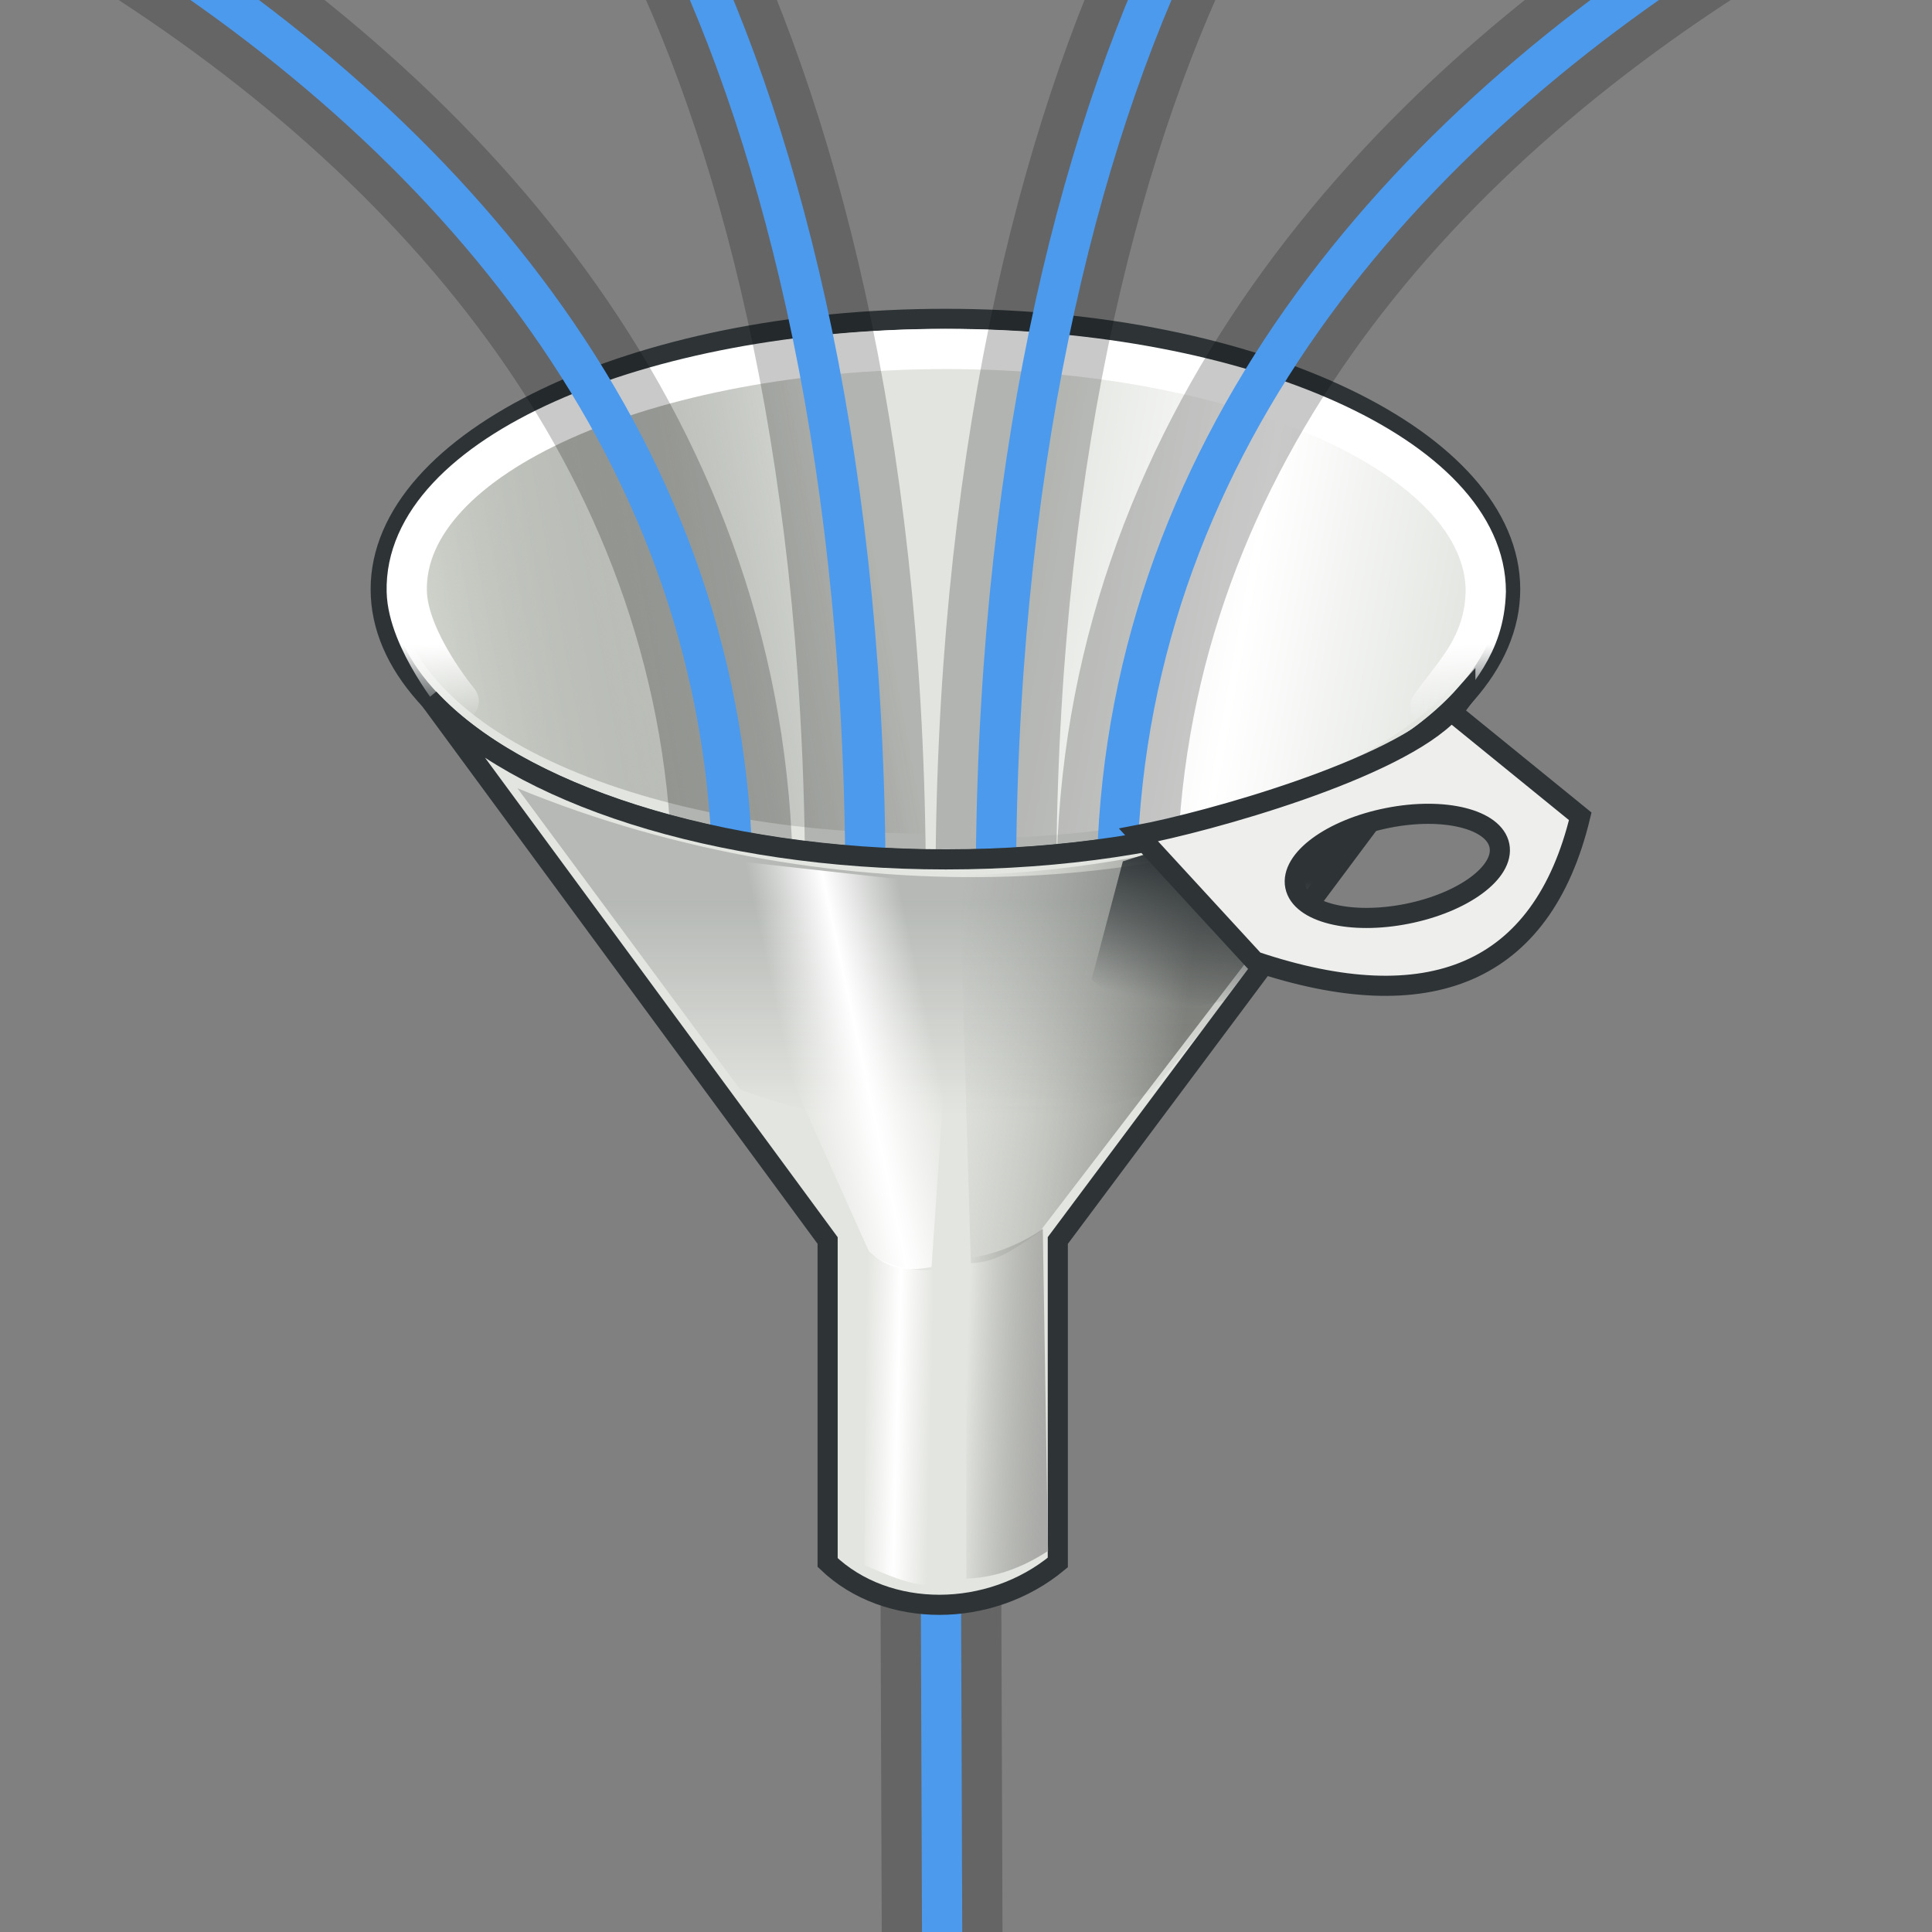 <?xml version="1.0" encoding="UTF-8" standalone="no"?>
<!-- Created with Inkscape (http://www.inkscape.org/) -->

<svg
   xmlns:dc="http://purl.org/dc/elements/1.1/"
   xmlns:cc="http://creativecommons.org/ns#"
   xmlns:rdf="http://www.w3.org/1999/02/22-rdf-syntax-ns#"
   xmlns:svg="http://www.w3.org/2000/svg"
   xmlns="http://www.w3.org/2000/svg"
   xmlns:xlink="http://www.w3.org/1999/xlink"
   xmlns:sodipodi="http://sodipodi.sourceforge.net/DTD/sodipodi-0.dtd"
   xmlns:inkscape="http://www.inkscape.org/namespaces/inkscape"
   width="48px"
   height="48px"
   id="svg26588"
   sodipodi:version="0.32"
   inkscape:version="0.48.5 r10040"
   sodipodi:docname="groomunpack.svg"
   version="1.1">
  <rect width="100%" height="100%" fill="#808080" stroke="none"/>
  <defs
     id="defs26590">
    <linearGradient
       inkscape:collect="always"
       id="linearGradient26710">
      <stop
         style="stop-color:#2e3436;stop-opacity:1;"
         offset="0"
         id="stop26712" />
      <stop
         style="stop-color:#2e3436;stop-opacity:0;"
         offset="1"
         id="stop26714" />
    </linearGradient>
    <linearGradient
       id="linearGradient26700">
      <stop
         style="stop-color:#2e3436;stop-opacity:0.251;"
         offset="0"
         id="stop26702" />
      <stop
         style="stop-color:#2e3436;stop-opacity:0;"
         offset="1"
         id="stop26704" />
    </linearGradient>
    <linearGradient
       id="linearGradient26680">
      <stop
         id="stop26682"
         offset="0"
         style="stop-color:white;stop-opacity:0;" />
      <stop
         style="stop-color:white;stop-opacity:1;"
         offset="0.5"
         id="stop26686" />
      <stop
         id="stop26684"
         offset="1"
         style="stop-color:white;stop-opacity:0;" />
    </linearGradient>
    <linearGradient
       inkscape:collect="always"
       id="linearGradient26668">
      <stop
         style="stop-color:#aaaba8;stop-opacity:1"
         offset="0"
         id="stop26670" />
      <stop
         style="stop-color:#888a85;stop-opacity:0;"
         offset="1"
         id="stop26672" />
    </linearGradient>
    <linearGradient
       inkscape:collect="always"
       id="linearGradient26650">
      <stop
         style="stop-color:#888a85;stop-opacity:1"
         offset="0"
         id="stop26652" />
      <stop
         style="stop-color:#babdb6;stop-opacity:0;"
         offset="1"
         id="stop26654" />
    </linearGradient>
    <linearGradient
       inkscape:collect="always"
       id="linearGradient26640">
      <stop
         style="stop-color:white;stop-opacity:1;"
         offset="0"
         id="stop26642" />
      <stop
         style="stop-color:white;stop-opacity:0;"
         offset="1"
         id="stop26644" />
    </linearGradient>
    <linearGradient
       id="linearGradient26630">
      <stop
         id="stop26632"
         offset="0"
         style="stop-color:white;stop-opacity:0;" />
      <stop
         style="stop-color:white;stop-opacity:1;"
         offset="0.5"
         id="stop26636" />
      <stop
         id="stop26634"
         offset="1"
         style="stop-color:white;stop-opacity:0;" />
    </linearGradient>
    <linearGradient
       inkscape:collect="always"
       id="linearGradient26618">
      <stop
         style="stop-color:#d3d7cf;stop-opacity:1"
         offset="0"
         id="stop26620" />
      <stop
         style="stop-color:#555753;stop-opacity:0;"
         offset="1"
         id="stop26622" />
    </linearGradient>
    <linearGradient
       inkscape:collect="always"
       xlink:href="#linearGradient26618"
       id="linearGradient26624"
       x1="5.778"
       y1="12.776"
       x2="21.841"
       y2="9.855"
       gradientUnits="userSpaceOnUse"
       gradientTransform="matrix(0.716,0,0,0.71,6.235,7.573)" />
    <linearGradient
       inkscape:collect="always"
       xlink:href="#linearGradient26630"
       id="linearGradient26628"
       gradientUnits="userSpaceOnUse"
       x1="5.778"
       y1="12.776"
       x2="21.841"
       y2="9.855"
       gradientTransform="matrix(-0.716,0,0,0.717,40.754,7.554)" />
    <linearGradient
       inkscape:collect="always"
       xlink:href="#linearGradient26640"
       id="linearGradient26646"
       x1="23.079"
       y1="12.339"
       x2="23.079"
       y2="15.103"
       gradientUnits="userSpaceOnUse"
       gradientTransform="matrix(0.685,0,0,0.681,7.698,7.602)" />
    <linearGradient
       inkscape:collect="always"
       xlink:href="#linearGradient26650"
       id="linearGradient26656"
       x1="31.746"
       y1="26.789"
       x2="23.175"
       y2="25.646"
       gradientUnits="userSpaceOnUse"
       gradientTransform="matrix(0.681,0,0,0.681,7.756,7.516)" />
    <linearGradient
       inkscape:collect="always"
       xlink:href="#linearGradient26668"
       id="linearGradient26674"
       x1="26.857"
       y1="38.73"
       x2="23.873"
       y2="38.603"
       gradientUnits="userSpaceOnUse"
       gradientTransform="matrix(0.681,0,0,0.678,7.756,7.507)" />
    <linearGradient
       inkscape:collect="always"
       xlink:href="#linearGradient26680"
       id="linearGradient26678"
       gradientUnits="userSpaceOnUse"
       x1="26.857"
       y1="38.73"
       x2="24.381"
       y2="38.794"
       gradientTransform="matrix(-0.681,0,0,0.667,39.761,8.336)" />
    <linearGradient
       inkscape:collect="always"
       xlink:href="#linearGradient26680"
       id="linearGradient26696"
       x1="17.841"
       y1="29.968"
       x2="23.048"
       y2="28.848"
       gradientUnits="userSpaceOnUse"
       gradientTransform="matrix(0.681,0,0,0.681,7.756,7.516)" />
    <linearGradient
       inkscape:collect="always"
       xlink:href="#linearGradient26700"
       id="linearGradient26706"
       x1="23.937"
       y1="21.809"
       x2="23.937"
       y2="29.618"
       gradientUnits="userSpaceOnUse"
       gradientTransform="matrix(0.681,0,0,0.681,7.756,7.516)" />
    <linearGradient
       inkscape:collect="always"
       xlink:href="#linearGradient26710"
       id="linearGradient26716"
       x1="31.556"
       y1="20.139"
       x2="30.54"
       y2="25.409"
       gradientUnits="userSpaceOnUse"
       gradientTransform="matrix(0.681,0,0,0.681,7.756,7.516)" />
  </defs>
  <sodipodi:namedview
     id="base"
     pagecolor="#ffffff"
     bordercolor="#666666"
     borderopacity="1.0"
     inkscape:pageopacity="0.0"
     inkscape:pageshadow="2"
     inkscape:zoom="15.75"
     inkscape:cx="19.111111"
     inkscape:cy="19.936507"
     inkscape:current-layer="layer1"
     showgrid="true"
     inkscape:grid-bbox="false"
     inkscape:document-units="px"
     inkscape:window-width="2560"
     inkscape:window-height="1377"
     inkscape:window-x="-8"
     inkscape:window-y="-8"
     inkscape:window-maximized="1" />
  <g
     id="layer1"
     inkscape:label="Layer 1"
     inkscape:groupmode="layer">
    <path
       style="fill:none;stroke:#000000;stroke-width:3;stroke-linecap:butt;stroke-linejoin:miter;stroke-miterlimit:4;stroke-opacity:0.211;stroke-dasharray:none"
       d="m 23.41,48.867 -0.045,-12.635"
       id="path46848"
       inkscape:connector-curvature="0"
       sodipodi:nodetypes="cc" />
    <path
       sodipodi:nodetypes="cc"
       inkscape:connector-curvature="0"
       id="path46850"
       d="m 23.41,48.867 -0.045,-12.635"
       style="color:#000000;fill:none;stroke:#4b9aee;stroke-width:1px;stroke-linecap:butt;stroke-linejoin:miter;stroke-miterlimit:4;stroke-opacity:1;stroke-dasharray:none;stroke-dashoffset:0;marker:none;visibility:visible;display:inline;overflow:visible;enable-background:accumulate" />
    <path
       style="color:#000000;fill:#e1e4df;fill-opacity:1;fill-rule:evenodd;stroke:#2e3436;stroke-width:0.5;stroke-linecap:round;stroke-linejoin:miter;stroke-miterlimit:4;stroke-opacity:1;stroke-dasharray:none;stroke-dashoffset:0;marker:none;visibility:visible;display:inline;overflow:visible"
       d="m 37.52,14.64 c 0,3.709 -6.286,6.718 -14.031,6.718 -7.745,0 -14.031,-3.01 -14.031,-6.718 0,-3.709 6.286,-6.718 14.031,-6.718 7.745,0 14.031,3.01 14.031,6.718 z"
       id="path26596"
       inkscape:connector-curvature="0" />
    <path
       style="fill:url(#linearGradient26624);fill-opacity:1;fill-rule:evenodd;stroke:none"
       d="M 9.782,14.648 C 9.764,10.574 16.721,8.777 20.516,8.429 L 23.881,20.686 C 17.454,20.938 10.302,18.773 9.782,14.648 z"
       id="path26608"
       sodipodi:nodetypes="cccc"
       inkscape:connector-curvature="0" />
    <path
       style="fill:url(#linearGradient26628);fill-opacity:1;fill-rule:evenodd;stroke:none"
       d="m 37.207,14.704 c 0.018,-4.118 -6.939,-5.933 -10.733,-6.284 l -3.366,12.387 c 6.428,0.254 13.579,-1.933 14.099,-6.102 z"
       id="path26626"
       sodipodi:nodetypes="cccc"
       inkscape:connector-curvature="0" />
    <path
       style="color:#000000;fill:none;stroke:url(#linearGradient26646);stroke-width:1;stroke-linecap:round;stroke-linejoin:miter;stroke-miterlimit:4;stroke-opacity:1;stroke-dashoffset:0;marker:none;visibility:visible;display:inline;overflow:visible"
       d="m 11.395,17.421 c 0,0 -1.259,-1.511 -1.289,-2.725 -0.085,-3.355 6.005,-6.026 13.404,-6.026 7.399,0 13.404,2.7 13.404,6.026 -0.038,1.37 -0.794,2.026 -1.376,2.855"
       id="path26638"
       sodipodi:nodetypes="ccscc"
       inkscape:connector-curvature="0" />
    <path
       sodipodi:nodetypes="cc"
       inkscape:connector-curvature="0"
       id="path46836"
       d="M 18.17,23.331 C 18.709,12.592 12.282,4.289 3.746,-1.27"
       style="fill:none;stroke:#000000;stroke-width:3;stroke-linecap:butt;stroke-linejoin:miter;stroke-miterlimit:4;stroke-opacity:0.211;stroke-dasharray:none" />
    <path
       style="fill:none;stroke:#000000;stroke-width:3;stroke-linecap:butt;stroke-linejoin:miter;stroke-miterlimit:4;stroke-opacity:0.211;stroke-dasharray:none"
       d="M 21.493,23.331 C 21.657,12.592 19.709,4.289 17.123,-1.27"
       id="path48373"
       inkscape:connector-curvature="0"
       sodipodi:nodetypes="cc" />
    <path
       style="fill:none;stroke:#000000;stroke-width:3;stroke-linecap:butt;stroke-linejoin:miter;stroke-miterlimit:4;stroke-opacity:0.211;stroke-dasharray:none"
       d="M 27.778,23.331 C 27.238,12.592 33.665,4.289 42.201,-1.27"
       id="path46838"
       inkscape:connector-curvature="0"
       sodipodi:nodetypes="cc" />
    <path
       sodipodi:nodetypes="cc"
       inkscape:connector-curvature="0"
       id="path48375"
       d="M 21.493,23.331 C 21.657,12.592 19.709,4.289 17.123,-1.27"
       style="fill:none;stroke:#4b9aee;stroke-width:1px;stroke-linecap:butt;stroke-linejoin:miter;stroke-opacity:1" />
    <path
       style="fill:none;stroke:#4b9aee;stroke-width:1px;stroke-linecap:butt;stroke-linejoin:miter;stroke-opacity:1"
       d="M 18.17,23.331 C 18.709,12.592 12.282,4.289 3.746,-1.27"
       id="path46813"
       inkscape:connector-curvature="0"
       sodipodi:nodetypes="cc" />
    <path
       sodipodi:nodetypes="cc"
       inkscape:connector-curvature="0"
       id="path48377"
       d="M 24.752,23.331 C 24.589,12.592 26.536,4.289 29.122,-1.27"
       style="fill:none;stroke:#000000;stroke-width:3;stroke-linecap:butt;stroke-linejoin:miter;stroke-miterlimit:4;stroke-opacity:0.211;stroke-dasharray:none" />
    <path
       sodipodi:nodetypes="cc"
       inkscape:connector-curvature="0"
       id="path46824"
       d="M 27.778,23.331 C 27.238,12.592 33.665,4.289 42.201,-1.27"
       style="color:#000000;fill:none;stroke:#4b9aee;stroke-width:1px;stroke-linecap:butt;stroke-linejoin:miter;stroke-miterlimit:4;stroke-opacity:1;stroke-dasharray:none;stroke-dashoffset:0;marker:none;visibility:visible;display:inline;overflow:visible;enable-background:accumulate" />
    <path
       style="fill:none;stroke:#4b9aee;stroke-width:1px;stroke-linecap:butt;stroke-linejoin:miter;stroke-opacity:1"
       d="M 24.752,23.331 C 24.589,12.592 26.536,4.289 29.122,-1.27"
       id="path48379"
       inkscape:connector-curvature="0"
       sodipodi:nodetypes="cc" />
    <path
       style="fill:#e3e5e0;fill-opacity:1;fill-rule:evenodd;stroke:#2e3436;stroke-width:0.5;stroke-linecap:butt;stroke-linejoin:miter;stroke-miterlimit:4;stroke-opacity:1;stroke-dasharray:none"
       d="m 36.406,17.257 c -2.131,2.411 -7.098,4.094 -12.906,4.094 -5.732,0 -10.667,-1.639 -12.844,-4 l 9.906,13.469 0,8 c 1.47,1.406 4.036,1.397 5.719,0 l 0,-8 10.125,-13.562 z"
       id="path26598"
       inkscape:connector-curvature="0" />
    <path
       style="fill:url(#linearGradient26656);fill-opacity:1;fill-rule:evenodd;stroke:none"
       d="m 23.834,21.746 c 4.56,-0.089 8.334,-1.382 10.502,-2.249 l -8.514,11.116 c -0.576,0.375 -1.011,0.742 -1.701,0.772 l -0.287,-9.639 z"
       id="path26648"
       sodipodi:nodetypes="ccccc"
       inkscape:connector-curvature="0" />
    <path
       style="fill:url(#linearGradient26706);fill-opacity:1;fill-rule:evenodd;stroke:none"
       d="m 12.856,19.584 c 7.905,3.256 17.27,2.779 22.388,-0.562 l -6.656,8.132 c -3.4,1.025 -6.8,1.192 -10.2,-0.087 l -5.532,-7.483 z"
       id="path26698"
       sodipodi:nodetypes="ccccc"
       inkscape:connector-curvature="0" />
    <path
       style="fill:url(#linearGradient26716);fill-opacity:1;fill-rule:evenodd;stroke:none"
       d="m 27.897,21.4 -0.778,2.941 c 0.959,0.853 2.097,0.811 3.285,0.519 l 4.322,-5.623 -6.829,2.163 z"
       id="path26708"
       sodipodi:nodetypes="ccccc"
       inkscape:connector-curvature="0" />
    <path
       id="path26601"
       style="fill:#eeeeec;fill-opacity:1;fill-rule:evenodd;stroke:#2e3436;stroke-width:0.5;stroke-linecap:butt;stroke-linejoin:miter;stroke-miterlimit:4;stroke-opacity:1;stroke-dasharray:none"
       d="m 28.287,20.744 c 1.674,-0.314 6.419,-1.618 7.763,-3.074 l 3.211,2.611 c -0.945,3.927 -3.767,5.055 -8.087,3.603 L 28.287,20.744 z m 8.966,0.266 c 0.131,0.658 -0.9,1.417 -2.3,1.694 -1.4,0.278 -2.643,-0.031 -2.774,-0.689 -0.131,-0.658 0.9,-1.417 2.3,-1.694 1.4,-0.278 2.643,0.031 2.774,0.689 z"
       inkscape:connector-curvature="0" />
    <path
       style="fill:url(#linearGradient26696);fill-opacity:1;fill-rule:evenodd;stroke:none"
       d="m 21.587,31.089 -4.408,-9.819 6.613,0.735 -0.648,9.473 c -0.594,0.116 -1.077,0.071 -1.556,-0.389 z"
       id="path26688"
       sodipodi:nodetypes="ccccc"
       inkscape:connector-curvature="0" />
    <path
       style="fill:url(#linearGradient26674);fill-opacity:1;fill-rule:evenodd;stroke:none"
       d="m 24.007,31.26 0,7.961 c 0.626,-0.025 1.291,-0.206 2.031,-0.688 l -0.13,-8.006 c -0.347,0.263 -1.16,0.673 -1.902,0.733 z"
       id="path26658"
       sodipodi:nodetypes="ccccc"
       inkscape:connector-curvature="0" />
    <path
       style="fill:url(#linearGradient26678);fill-opacity:1;fill-rule:evenodd;stroke:none"
       d="m 23.164,31.555 0,7.839 c -0.626,-0.024 -1.161,-0.287 -1.686,-0.508 l 0.043,-7.796 c 0.52,0.348 1.05,0.485 1.642,0.466 z"
       id="path26676"
       sodipodi:nodetypes="ccccc"
       inkscape:connector-curvature="0" />
  </g>
</svg>
